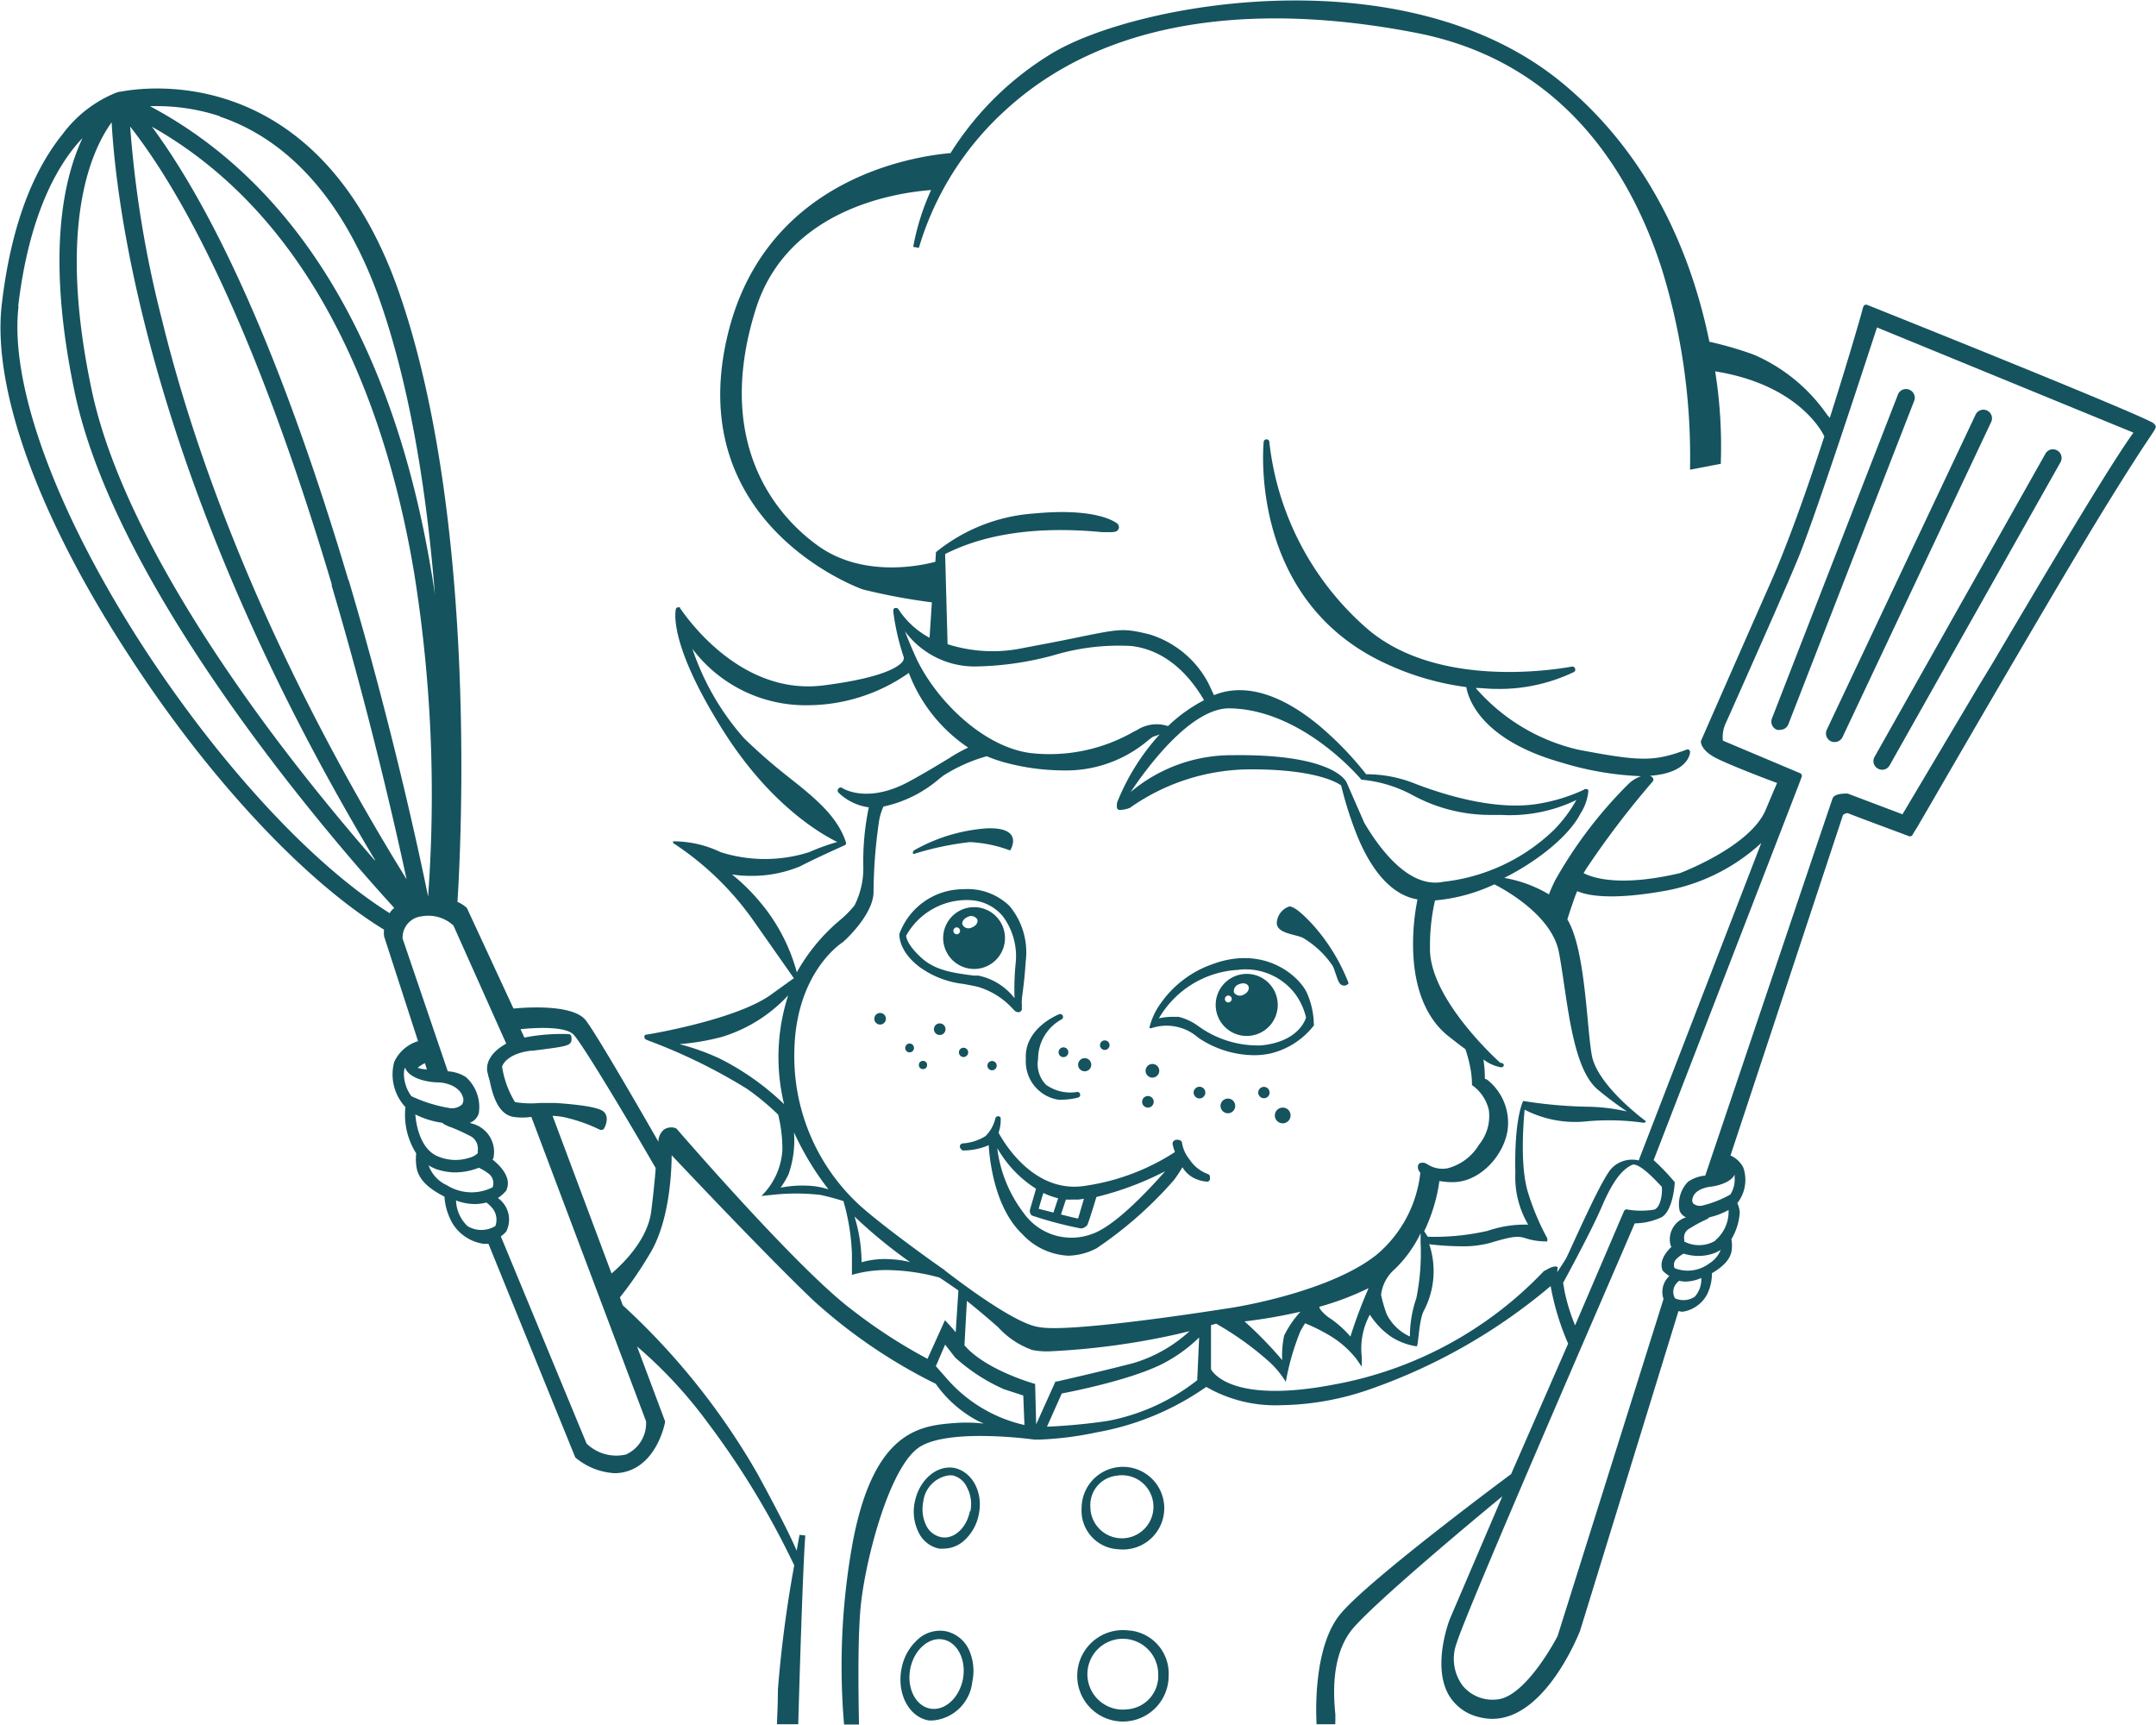 <svg id="Слой_1" data-name="Слой 1" xmlns="http://www.w3.org/2000/svg" viewBox="0 0 167.46 133.94"><defs><style>.cls-1{fill:#15535f;}</style></defs><path class="cls-1" d="M244.46,427.88a1.71,1.71,0,0,0,0,.46.07.07,0,0,0,0,.05l2.64,8.15a3,3,0,0,0-1.85,1.61,3.72,3.72,0,0,0,.87,3.51,5.59,5.59,0,0,0,.84,3.6,3.78,3.78,0,0,0,.08,1.35c.15.4.43,1.16,2.11,2a4.87,4.87,0,0,0,.62,2.07,3.41,3.41,0,0,0,2.43,1.6h.11l.26,0,6.72,16.53a.15.15,0,0,0,.06.09,5.18,5.18,0,0,0,3,1.19,3.3,3.3,0,0,0,1.21-.22c2.15-.82,2.7-3.59,2.72-3.71a.25.25,0,0,0,0-.12l-2.17-5.79a35.16,35.16,0,0,1,5.55,6,64.26,64.26,0,0,1,6.66,11,94.56,94.56,0,0,0-1.27,9.66c0,1.19-.06,2.05-.07,2.68h1.65c.07-2.5.35-12.1.55-14.66l-.45-.05s-.09.48-.22,1.23c-.45-1.05-1.34-2.85-3.06-6A54.62,54.62,0,0,0,263,457.05l-.22-.61a29.55,29.55,0,0,0,2.24-3.25c1.58-2.48,1.77-6.33,1.78-7.79,1.57,1.66,7.45,7.88,11,11.27a41.22,41.22,0,0,0,9.51,6.48,9.34,9.34,0,0,0,3.27,2.88l.46.21a12.06,12.06,0,0,0-2.16-.05c-2.67.2-6.33.47-8,9.18a53.62,53.62,0,0,0-.69,14.24h1.16c-.05-2.48-.11-6.95.15-9.35.39-3.62,2.26-10.79,4.6-12.23s8.73-.57,8.84-.55l.15,0h.34a25.76,25.76,0,0,0,4.38-.56,21.27,21.27,0,0,0,8.51-3.53,10.78,10.78,0,0,0,5.83,1.42,21.7,21.7,0,0,0,6.92-1.25,44.35,44.35,0,0,0,14-8,20.06,20.06,0,0,0,1.36,4.47L332,470.16l0,0c-.44.33-10.91,8.1-13.21,10.81-1.93,2.25-2,6.71-1.9,8.62h1.46a1.3,1.3,0,0,1,0-.27q0-.13,0-.48c-.12-1.27-.43-4.66,1.44-6.78s9-8.1,11.53-10.17l-4.08,9.53c-.05.14-1.33,3.45-.17,5.74a3.67,3.67,0,0,0,2.47,1.88,4.08,4.08,0,0,0,1,.13c4.11,0,6.7-6.54,6.82-6.85L345,457.5a1.27,1.27,0,0,0,.34.05,2.6,2.6,0,0,0,1.9-1.38,3.69,3.69,0,0,0,.36-1.61c1.23-.72,1.42-1.32,1.51-1.64a2.71,2.71,0,0,0,0-1,4.64,4.64,0,0,0,.65-2.08,2,2,0,0,0-.19-.72,2.93,2.93,0,0,0,.47-2.75,2,2,0,0,0-1-.95l8.74-26.45c.09-.07.28-.18.42-.12.34.15,4.53,1.7,4.7,1.77a.23.23,0,0,0,.28-.1s.15-.27.34-.56l1.07-1.84c2.57-4.44,9.42-16.25,13-22.14,2.41-3.94,3.56-5.66,4.05-6.39s.51-.76.31-1l-.16.15.15-.16c-.48-.48-18.64-7.77-22.28-9.22a.23.23,0,0,0-.26.06,1.14,1.14,0,0,0-.11.3c0,.07-1.07,3.8-2.54,8.42a1.12,1.12,0,0,0-.18-.21,13.36,13.36,0,0,0-5.73-4.71,27.83,27.83,0,0,0-3.44-1c-1.25-6.14-4.24-14.1-11.31-20-12.24-10.24-33.49-6.28-39.86-2.33a23.87,23.87,0,0,0-7.77,7.68c-2.88.25-14.61,2-17.39,14.46-3.25,14.52,10.45,19.39,10.59,19.43a47.12,47.12,0,0,0,5.35,1l-.18,2.75a6.61,6.61,0,0,1-2.44-2.25l0,0v0a.24.24,0,0,0-.11-.06h-.15a.24.24,0,0,0-.1.1h0v0a.06.06,0,0,0,0,0v0a.92.92,0,0,0,0,.31,18.38,18.38,0,0,0,.8,3.42s0,.05,0,.07,0,.1-.08.24c-.26.36-1.36,1.26-6.16,1.87-6.8.87-11.1-6-11.14-6l0-.06h0a.17.17,0,0,0-.12,0h0l-.09,0a.21.21,0,0,0-.12.14h0c0,.1-.67,2.56,3.71,9.48,3.54,5.59,7.4,7.9,8.83,8.6a16.92,16.92,0,0,0-2.18.79,11.37,11.37,0,0,1-6.88,0,8.44,8.44,0,0,0-3.69-.84h0l0,0,0,0,0,0,0,0,0,0h0v.08h0v0s0,0,0,.05l0,0s0,0,0,0l0,0s0,0,0,0a23,23,0,0,1,6.27,6.07l3.11,4.43-1.81,1.3c-2.71,1.94-9.48,3.06-9.55,3.07s-.25,0-.25.16.05.21.23.28l.18.07a43.28,43.28,0,0,1,7.56,3.71,20.3,20.3,0,0,1,2.42,2,11.15,11.15,0,0,1,.33,2.74,5.44,5.44,0,0,1-1.63,3.58l.8-.08a16.75,16.75,0,0,1,3.79,0,18.32,18.32,0,0,1,1.78.48,16.76,16.76,0,0,1,.66,4.09v1.64a9.59,9.59,0,0,1,3.2-.36,15.88,15.88,0,0,1,3.6.57c.54.35,1,.68,1.47,1l-.21,3.25-.23-.28-.6-.66-.07.15-1.29,2.85a40.56,40.56,0,0,1-5.92-3.85c-4.22-3.18-13.46-13.9-13.55-14a.41.41,0,0,0-.11-.07,1,1,0,0,0-.89.12,1.23,1.23,0,0,0-.43.87v.07c-1.19-2.08-4.85-8.43-5.65-9.44-1.1-1.39-5.48-.91-5.53-.91l-.08,0-3.6-7.77-.05-.07a2.77,2.77,0,0,0-.7-.44c.18-2.72,1.75-29.16-4.51-47.26S225.76,362.46,224,362.8h-.07l-.23.06,0,0a9.65,9.65,0,0,0-4.2,3.23c-2.47,3.05-4.06,7.49-4.73,13.21-.77,6.55,2.83,16.5,9.87,27.28C230.8,416.11,238.31,424.13,244.46,427.88Zm50.65,38.42-.08-3.14s-3.81-1.05-5.49-3l.19-3.45c1,.81,1.82,1.5,2.44,2.06a6.58,6.58,0,0,0,2.63,1.75,5.69,5.69,0,0,0,1.31.11,57.41,57.41,0,0,0,9.92-1.33l1-.24a11.15,11.15,0,0,1-4.4,2.49c-2.87.74-5.87,1.41-5.9,1.42l-.12,0Zm12.51-3.43a16,16,0,0,1-7,3.17,45.89,45.89,0,0,1-4.67.44l1.15-2.58c.85-.16,5.86-1.15,8.23-2.52a11.73,11.73,0,0,0,2.44-1.83Zm28-8.79c-.28-.14-.73.12-1,.29a.1.1,0,0,0-.05,0,29.86,29.86,0,0,1-16.4,8.85c-7.79,1.48-9.32-.91-9.48-1.2l0-3.43.4-.11a24,24,0,0,1,4.17,3A7.24,7.24,0,0,1,314.5,463a19.42,19.42,0,0,1,1.12-3.9,6.56,6.56,0,0,1,.38-.65,14.49,14.49,0,0,1,1.89.94,7.57,7.57,0,0,1,2.07,1.8l.44.63,0-.77a5.52,5.52,0,0,1,.63-3.27,6,6,0,0,0,1.63,1.7,5,5,0,0,0,2,.76c.15,0,.16-2.06.58-2.8a6.59,6.59,0,0,0,.4-5.13,21.63,21.63,0,0,0,2.45.16,8.24,8.24,0,0,0,2.2-.24c1.77-.53,2.23-.59,2.85-.38a5,5,0,0,0,1.53.24.11.11,0,0,0,.08,0h0l.06,0h0a.2.2,0,0,0,0-.08v-.05a.2.2,0,0,0,0-.11h0a19.08,19.08,0,0,1-1.47-3.47c-.66-2-.39-5.45-.29-6.52a8.54,8.54,0,0,0,4.56.93,19.08,19.08,0,0,1,4.63.08h.05l.09,0h0l.07-.06h0v0h0a0,0,0,0,0,0,0v0h0v-.07h0s0,0,0,0a0,0,0,0,1,0,0h0l0,0s0,0,0,0h0s-3.79-2.76-4.19-5.15c-.12-.7-.21-1.65-.31-2.74-.26-2.73-.59-6.12-1.58-7.77.13-.42.32-1,.59-1.76a3.63,3.63,0,0,1,.18-.43c.7.31,2.5.73,6.67,0a14.92,14.92,0,0,0,7.62-3.74l-9.52,24.65a2.23,2.23,0,0,0-2.06.57c-.6.6-1.8,3.19-3,5.79-.3.66-.54,1.19-.62,1.32s-.42.66-.65,1Zm-24.29,4.22a40.65,40.65,0,0,0,4.31-.75,7.8,7.8,0,0,0-1.27,1.86,7.55,7.55,0,0,0-.15,1.9A30,30,0,0,0,311.29,458.3Zm5.84-1.15a22.09,22.09,0,0,0,3.76-1.43,37.91,37.91,0,0,0-1.41,3.76,8.19,8.19,0,0,0-1.5-1.36C317.51,457.81,317,457.25,317.13,457.15Zm7,2.34h0a3.73,3.73,0,0,1-1.83-1.74,10.56,10.56,0,0,1-.44-1.51,3.11,3.11,0,0,1,1.07-2,9.74,9.74,0,0,0,2-2.78l0,.71a17.7,17.7,0,0,1-.33,4.33A9.12,9.12,0,0,0,324.14,459.49Zm7-21.26c-.06-.05-5.61-5-5.47-9a15.58,15.58,0,0,1,.39-3.62,13.6,13.6,0,0,0,4.61-1.25c.61.31,4.4,2.31,5,5.21.15.76.28,1.65.42,2.6.47,3.17,1,6.77,2.6,8.12A27.13,27.13,0,0,0,341,442a14.75,14.75,0,0,0-3.13-.37,35.47,35.47,0,0,1-4.89-.44h0a0,0,0,0,0-.05,0h0l0,0s0,0,0,0l0,0,0,0v0c0,.05-.7,1.28-.6,5.6a7.25,7.25,0,0,0,1,4,8.91,8.91,0,0,0-3.15.48,18.72,18.72,0,0,1-4.65.46l-.28-.43a13.07,13.07,0,0,0,1.18-3.9,6.39,6.39,0,0,0,.95.09h.08c2.23,0,4.13-2.27,4.29-4.26a4.25,4.25,0,0,0-1.6-3.69l-.19-.09a9.33,9.33,0,0,0-.11-1.49,3.16,3.16,0,0,0,1.36.61h.05a.23.23,0,0,0,.18-.16A.22.22,0,0,0,331.18,438.23ZM320.6,419.59l-1.37-3.13h0c-.06-.16-1.12-2.23-8.84-2.13a12.17,12.17,0,0,0-7.94,2.86c1.37-2.05,4.7-6.5,7.66-6.5h0c5.72.08,10.22,5.5,10.27,5.55h0l0,0,0,0h.08a10.3,10.3,0,0,1,3.92,1.21,12.62,12.62,0,0,0,6,1.52l.86,0a11.91,11.91,0,0,0,5.83-1.16,10.87,10.87,0,0,1-1.77,2.35,14.67,14.67,0,0,1-8.55,4C324.13,424.71,321.86,421.72,320.6,419.59Zm15.57,36.46-.13-.74c.28-.52,2.18-4,3-5.91s1.52-2.86,2.35-3.25c.58-.27,2.2,1.6,2.29,1.67s.06,1.55-.55,1.8a6.28,6.28,0,0,1-2.07,0,.23.23,0,0,0-.29.12l-3.8,8.87A15,15,0,0,1,336.17,456.05Zm10.09.34a1.6,1.6,0,0,1-1.53.12,1,1,0,0,1,0-1,1.5,1.5,0,0,1,.32-.36,2.43,2.43,0,0,0,.49.06,3.08,3.08,0,0,0,1.23-.28A2,2,0,0,1,346.26,456.39Zm1.12-2.58a2.78,2.78,0,0,1-2.68.36.64.64,0,0,1,.19-.76,2.2,2.2,0,0,1,.51-.37,4,4,0,0,0,1.15.18,3.63,3.63,0,0,0,1.21-.21,2.81,2.81,0,0,0,.52-.26A2.21,2.21,0,0,1,347.38,453.81Zm.49-1.78a2.47,2.47,0,0,1-2.42.07c0-.05,0-.1,0-.15a.78.78,0,0,1,.43-.87,10,10,0,0,1,1-.56l.37-.18a.87.87,0,0,0,.14-.12,5.46,5.46,0,0,0,1.5-.57A2.91,2.91,0,0,1,347.87,452Zm1.49-5.13a1.23,1.23,0,0,1,0,.19,2.2,2.2,0,0,1-.33,1.36,8.49,8.49,0,0,1-2.19.86.82.82,0,0,1-.68-.15.41.41,0,0,1-.06-.42c.12-.56.81-.83,1.41-.9S349.12,447.47,349.36,446.9Zm11.06-65.79,19.92,8.17c-1.84,2.51-7.35,11.81-11,18l-1,1.64-5.94,10-4.26-1.61h-.07c-.22,0-1,0-1.11.41-.08.2-6.17,18.26-9.88,29.26a2.76,2.76,0,0,0-1.34.48,2.49,2.49,0,0,0-.65,2.25.9.9,0,0,0,.5.51h0a1.79,1.79,0,0,0-1.2,2.18.19.19,0,0,0,.07.11c-.46.43-1,1.16-.68,1.86l0,0a3.07,3.07,0,0,0,.51.41,1.67,1.67,0,0,0-.45,1.78l-8.22,26.15c0,.05-2.45,4.74-4.69,4.95a3,3,0,0,1-2.68-1.05,3.49,3.49,0,0,1-.48-3.32c.78-2.57,12-28.3,13.83-32.6a5,5,0,0,0,2.11-.49c.85-.52,1-2.49,1-2.71a17.53,17.53,0,0,0-1.64-1.71l11.27-29.15.23-.62a.22.22,0,0,0-.12-.28l-6-2.53a2.55,2.55,0,0,1,.18-1.26l.26-.58c2.76-6.19,4.57-10.3,5.36-12.22C355.52,396.15,359.8,383,360.42,381.11Zm-82.19,17c-2.62-1.85-8.36-7.35-4.91-18.39,2.47-7.91,11.09-9.09,13.63-9.28a18.78,18.78,0,0,0-1.39,4.41l.44.08a23.42,23.42,0,0,1,6.81-10.77c9.08-8.26,22.34-7.78,31.86-5.92,11.65,2.28,16.8,11.28,19.07,18.44a49.26,49.26,0,0,1,2.16,15.19l0,.29,2.39-.46v-.18a37,37,0,0,0-.44-7c5.87.94,8,4.07,8.48,5.05-1.26,3.86-2.74,8.11-4.14,11.28-3.36,7.61-5.45,12.39-5.45,12.39s0,0,0,0-.07.63,1.06,1.25c.83.46,3.64,1.55,4.86,2-.16.36-.43,1-.88,2.07-1.19,2.88-6.67,4.93-6.67,4.93-4.48,1.05-6.65.43-7.48,0,.06-.1.12-.19.18-.3a68.75,68.75,0,0,1,5.19-6.82.23.23,0,0,0,0-.29.5.5,0,0,0-.22-.15c3-.21,3.12-1.76,3.12-1.83a.2.2,0,0,0-.09-.19.23.23,0,0,0-.21,0c-2.5.92-3.51.92-8.35,0a15,15,0,0,1-8-4.8c.5,0,1,.07,1.46.07a13.4,13.4,0,0,0,6.17-1.31.23.23,0,0,0-.16-.42c-.1,0-10.34,2.1-16.11-3.13a22.49,22.49,0,0,1-7.39-14.32.21.21,0,0,0-.22-.2h0a.22.22,0,0,0-.22.2c0,.12-1.26,12.37,9.63,17.28a21.22,21.22,0,0,0,6.11,1.76c.14.82,1.05,4.07,7.39,5.86a24,24,0,0,0,6.19,1.06,2.65,2.65,0,0,0-1,.62,34,34,0,0,0-5.69,7.49c-.19.39-.35.75-.47,1.07a10.14,10.14,0,0,0-3.47-1.28c2.68-1.35,5.06-3.31,5.92-5a3.87,3.87,0,0,0,.61-1.74.14.14,0,0,0,0-.06h0a.32.32,0,0,0-.1-.1h0l-.08,0h-.06a.17.17,0,0,0-.12.06h0a13.53,13.53,0,0,1-3.4,1.06c-3.35.62-7.5-.69-9.68-1.53a10.12,10.12,0,0,0-3.82-.74,25.55,25.55,0,0,0-3.7-3.82c-2.95-2.43-5.71-3.24-8-2.37l-.12.05c-.14-.3-.4-.88-.53-1.11a7.73,7.73,0,0,0-4.47-3.61c-2-.49-2.29-.44-5.43.2-1,.21-2.43.49-4.31.84a11.51,11.51,0,0,1-5.95-.28l-.19-7c3.15-1.6,7.26-2.18,12.22-1.7l.4,0c.47,0,.72,0,.83-.22a.3.3,0,0,0,0-.33l0-.05c-.06-.06-1.41-1.34-6.56-.85a13.57,13.57,0,0,0-7.6,3l-.05.75C286.29,399.58,281.76,400.6,278.23,398.11Zm12.13,9.33a24.39,24.39,0,0,0,6.14-.88,17.53,17.53,0,0,1,6-.71c1.53.18,3.75,1,5.63,4.17l0,.05a12.05,12.05,0,0,0-2.78,2,2.81,2.81,0,0,0-2.36.28l-.33.17a13.14,13.14,0,0,1-7.94,1.65c-3.77-.46-7.56-4.25-9.05-7.65-.33-.75-.57-1.34-.75-1.81A6.73,6.73,0,0,0,290.36,407.44Zm-16.88,18.08a14.79,14.79,0,0,0-2-1.93,8.37,8.37,0,0,0,1.41.11,9.74,9.74,0,0,0,3.89-.74c1.22-.64,3.49-1.65,3.51-1.66l0,0,0,0h0a.2.2,0,0,0,.05-.09v0a.17.17,0,0,0,0-.1h0c-.67-2.06-2.44-3.48-4.5-5.11a42.24,42.24,0,0,1-3.43-3,20.1,20.1,0,0,1-4-6.93,11,11,0,0,0,8.61,4.38h.2a13.72,13.72,0,0,0,8-2.51,12.19,12.19,0,0,0,4.61,5.8,11.54,11.54,0,0,0-1.47.82c-.69.41-1.63,1-3,1.75-3.3,1.84-5.23.62-5.31.57a.21.21,0,0,0-.3.05.23.23,0,0,0,0,.3,4.21,4.21,0,0,0,2.36,1.15,20.78,20.78,0,0,0-.43,4.46A6.38,6.38,0,0,1,281,426a8.08,8.08,0,0,1-1.08,1.1,14.54,14.54,0,0,0-3.4,4.09A14.23,14.23,0,0,0,273.48,425.52Zm-2.93,12.38a18.14,18.14,0,0,0-3.15-1.13,18.13,18.13,0,0,0,3.33-.57,11.64,11.64,0,0,0,5.12-3.22,15.57,15.57,0,0,0-.32,8.45A20.39,20.39,0,0,0,270.55,437.9Zm6.71,9.86a8.56,8.56,0,0,0-2,.16,6.93,6.93,0,0,0,.62-1.05,8,8,0,0,0,.42-3.25,22.41,22.41,0,0,0,2.68,4.43A5.86,5.86,0,0,0,277.26,447.76Zm6.6,5.72a6.52,6.52,0,0,0-2.31.23,12.32,12.32,0,0,0-.55-3.55,37.89,37.89,0,0,0,4.32,3.54A7.32,7.32,0,0,0,283.86,453.48Zm4.18.86c-.05,0-5.15-3.62-6.87-5.27a15.71,15.71,0,0,1-4.84-11.8c.12-6.08,3.67-8.36,3.74-8.4s2.4-2.12,2.41-3.92a38.85,38.85,0,0,1,.44-5.58,4.35,4.35,0,0,1,.33-1.05,9.81,9.81,0,0,0,4.35-2.17l.31-.24a12.64,12.64,0,0,1,3.36-1.5,11,11,0,0,0,1.5.51,17.53,17.53,0,0,0,4.32.59,9.85,9.85,0,0,0,6.69-2.31,3.43,3.43,0,0,1,.41-.3l.51-.18a17.42,17.42,0,0,0-3.3,5.28,1.18,1.18,0,0,0,0,.46.21.21,0,0,0,.2.12h0a2.18,2.18,0,0,0,.79-.16l.07-.05a16.29,16.29,0,0,1,9.4-2.94c5,0,6.67,1.05,6.94,1.25a28.52,28.52,0,0,0,1,3.27c.79,2.17,2.33,5.15,4.93,5.58a17.49,17.49,0,0,0-.34,3.9c.08,3,1,5.34,2.75,6.73.5.39.93.73,1.31,1a10.81,10.81,0,0,1,.43,1.72,7.15,7.15,0,0,1,.08,1h0s0,.05,0,.07l0,0,0,0h0s0,0,0,0l0,0a3.25,3.25,0,0,1,1.31,1.94,3.52,3.52,0,0,1-.77,2.7,4,4,0,0,1-2.47,1.83,2.16,2.16,0,0,1-1.55-.33.64.64,0,0,0-.56-.08.32.32,0,0,0-.16.28.6.6,0,0,0,.19.46l0,0a9.67,9.67,0,0,1-3.39,6.37c-3.44,2.76-10.3,4-11.64,4.18-.5.08-12.25,1.94-14.61,1.44C293.22,458.46,288.1,454.39,288,454.34Zm0,5.77.78,1a14.13,14.13,0,0,0,3.79,2.46l1.5.49.09,2.29a11.29,11.29,0,0,1-6-3.57l-.88-1Zm-40.41-21.87.16.49a2.37,2.37,0,0,1-.72-.12A2.52,2.52,0,0,1,247.65,438.24Zm-1.62.81a1,1,0,0,1,.08-.46s0,0,0,0c.25.73,1.42,1.11,2.48,1.15.8,0,1.75.35,2,1.1a.66.66,0,0,1-.05.61,1.15,1.15,0,0,1-.94.29,11.25,11.25,0,0,1-3-.93A3,3,0,0,1,246,439.05Zm.86,3.17a6.7,6.7,0,0,0,2.12.66.72.72,0,0,0,.19.14,3.56,3.56,0,0,0,.49.21,13.16,13.16,0,0,1,1.39.63,1.1,1.1,0,0,1,.68,1.16v.22a1.48,1.48,0,0,1-.67.36,3.51,3.51,0,0,1-2.6-.19C247.22,444.75,246.93,442.9,246.89,442.22Zm2.39,5.47a2.66,2.66,0,0,1-1.34-1.51,2.84,2.84,0,0,0,.83.37,4.41,4.41,0,0,0,1.26.18,5,5,0,0,0,1.81-.36,3.92,3.92,0,0,1,.75.45.92.92,0,0,1,.32,1.07A3.62,3.62,0,0,1,249.28,447.69Zm3.82,3.22a2.09,2.09,0,0,1-2.13,0,2.89,2.89,0,0,1-.9-2h0a4.2,4.2,0,0,0,1.46.28,3.56,3.56,0,0,0,.9-.12,2.73,2.73,0,0,1,.48.46A1.42,1.42,0,0,1,253.1,450.91Zm2.77-13.63H256c2.39-.3,2.89-.36,3-.73a.91.91,0,0,0,0-.4.23.23,0,0,0-.21-.16,15,15,0,0,0-3.43.27l-.3-.65c1.23-.13,3.45-.23,4.1.4s4.45,7,6.4,10.39c-.07.92-.19,2.09-.35,3.37-.29,2.26-2.32,4.17-3.08,4.81l-4.58-12.24a5.36,5.36,0,0,1,.83.09,12.46,12.46,0,0,1,2.87,1,.19.19,0,0,0,.1,0,.23.23,0,0,0,.2-.11c.18-.32.38-.95-.05-1.32s-2.24-.56-3.72-.66c-.31,0-.76,0-1.24,0a7.5,7.5,0,0,1-1.91-.07,7.45,7.45,0,0,1-1-2.74C253.64,438.41,254,437.51,255.87,437.28Zm-1.9-.55c-1.39.77-1.65,1.73-1.41,2.4,0,.1.07.27.12.47.2.91.57,2.6,1.84,2.82a4.76,4.76,0,0,0,1.4,0l8.91,23.64a2.66,2.66,0,0,1-1.56,2.58,3.31,3.31,0,0,1-3.06-.85l-6.66-16.09a2.69,2.69,0,0,0,.41-.36l0,0a2.05,2.05,0,0,0-.64-2.62,2.93,2.93,0,0,0,.68-.61l0-.05c.39-.93-.47-1.83-1.1-2.33l0,0a.23.23,0,0,0,.08-.14,2.27,2.27,0,0,0-1.71-2.66l-.13-.05h0a1.13,1.13,0,0,0,.7-.75,3.12,3.12,0,0,0-1-2.8,2.9,2.9,0,0,0-1.41-.45l-3.51-10.31a1.66,1.66,0,0,1,1.52-1.73,2.86,2.86,0,0,1,2.43.72Zm-12.26-36c-4.83-16.24-10-28.08-15.26-35.21,13.27,7.5,18.41,22.92,20.37,34.67a108.72,108.72,0,0,1,1.08,25.12C247.27,422.27,245.08,412.07,241.71,400.73Zm-10-36c5.55,1.86,9.87,6.86,12.5,14.45,2.42,7,3.63,15.26,4.22,22.67-.09-.62-.18-1.23-.29-1.84-2.94-17.61-10.49-30.06-21.84-36.08A15.7,15.7,0,0,1,231.72,364.71Zm8.69,36.39c2.9,9.76,4.93,18.66,5.83,22.85-11.36-18.38-16.62-33.71-19-43.46a85.42,85.42,0,0,1-2.47-15C230.1,372.34,235.5,384.59,240.41,401.1Zm3.35,21.37c-2.1-2.42-5-5.87-8-9.89-5.35-7.18-12.12-17.65-14-26.73-2.65-12.61-.06-18.43,1.57-20.69C223.64,371.26,226,392.88,243.76,422.47Zm-27.69-43c.82-7,3-11,5-13.09-1.62,3.46-2.76,9.5-.61,19.74,3.32,15.81,20.77,35.63,24.82,40.05-.07.07-.15.13-.21.2a1.28,1.28,0,0,0-.14.21c-6-3.74-13.26-11.59-19.28-20.89C218.94,395.34,215.36,385.54,216.07,379.48Z" transform="translate(-214.63 -355.68)"/><path class="cls-1" d="M285.61,422a23.12,23.12,0,0,1,4.35-.92,10.24,10.24,0,0,1,3.13.65s1.17-1.82-1.81-1.72a13.38,13.38,0,0,0-5.67,1.72C285.43,422,285.61,422,285.61,422Z" transform="translate(-214.63 -355.68)"/><path class="cls-1" d="M315.82,428.51a7.24,7.24,0,0,1,2.34,2.21c.28.67.38,1.29.65,1.44a.42.42,0,0,0,.57-.12,14.87,14.87,0,0,0-2.7-4.45c-1.57-1.74-1.94-1.5-1.94-1.5a1.42,1.42,0,0,0-.93,1.16C313.67,428.18,315.25,428.23,315.82,428.51Z" transform="translate(-214.63 -355.68)"/><path class="cls-1" d="M296.79,441.08a2.15,2.15,0,0,0,.45,0,4.75,4.75,0,0,0,1.12-.16.22.22,0,0,0-.1-.43,3.27,3.27,0,0,1-2.38-.56,2.29,2.29,0,0,1-.62-2,3.5,3.5,0,0,1,1.8-3.07.22.22,0,0,0,.12-.29.22.22,0,0,0-.29-.12s-2.74,1.06-2.58,3.5A3,3,0,0,0,296.79,441.08Z" transform="translate(-214.63 -355.68)"/><path class="cls-1" d="M288.78,469.69c-1.38-.27-2.76.92-3.1,2.65a3.61,3.61,0,0,0,.29,2.33,2.29,2.29,0,0,0,1.6,1.28,2.58,2.58,0,0,0,.39,0,2.38,2.38,0,0,0,1.57-.64,3.65,3.65,0,0,0,1.13-2.05C291,471.57,290.15,470,288.78,469.69Zm1.18,3.36c-.25,1.31-1.27,2.23-2.27,2a1.65,1.65,0,0,1-1.13-.92,2.89,2.89,0,0,1-.22-1.81,2.33,2.33,0,0,1,2-2.06l.26,0a1.61,1.61,0,0,1,1.13.92A2.76,2.76,0,0,1,290,473.05Z" transform="translate(-214.63 -355.68)"/><path class="cls-1" d="M301.5,476a3.21,3.21,0,1,0-2.86-3.19A3,3,0,0,0,301.5,476Zm-.05-5.73a2.45,2.45,0,1,1-2.13,2.43A2.29,2.29,0,0,1,301.45,470.28Z" transform="translate(-214.63 -355.68)"/><path class="cls-1" d="M288.06,482.36a2.54,2.54,0,0,0-2.16.66,4,4,0,0,0-1.25,2.27c-.37,1.91.56,3.7,2.08,4a3,3,0,0,0,.42,0,3.37,3.37,0,0,0,3-3,4,4,0,0,0-.31-2.59A2.58,2.58,0,0,0,288.06,482.36Zm1.36,3.73c-.29,1.48-1.44,2.5-2.56,2.28s-1.81-1.59-1.53-3.07,1.44-2.51,2.56-2.29S289.7,484.61,289.42,486.09Z" transform="translate(-214.63 -355.68)"/><path class="cls-1" d="M302.24,482.3a3.55,3.55,0,1,0,3.16,3.52A3.35,3.35,0,0,0,302.24,482.3Zm-.05,6.13a2.75,2.75,0,1,1,2.4-2.73A2.59,2.59,0,0,1,302.19,488.43Z" transform="translate(-214.63 -355.68)"/><path class="cls-1" d="M287.62,435.16a.45.45,0,1,0,.45.45A.45.45,0,0,0,287.62,435.16Z" transform="translate(-214.63 -355.68)"/><path class="cls-1" d="M289.48,437.77a.36.36,0,1,0-.37-.36A.36.36,0,0,0,289.48,437.77Z" transform="translate(-214.63 -355.68)"/><path class="cls-1" d="M298.88,438.88a.51.51,0,1,0-.51-.51A.51.51,0,0,0,298.88,438.88Z" transform="translate(-214.63 -355.68)"/><path class="cls-1" d="M296.85,437.4a.38.38,0,1,0,.38-.38A.38.38,0,0,0,296.85,437.4Z" transform="translate(-214.63 -355.68)"/><path class="cls-1" d="M300.44,437.22a.37.37,0,1,0-.37-.36A.37.37,0,0,0,300.44,437.22Z" transform="translate(-214.63 -355.68)"/><path class="cls-1" d="M304.14,439.37a.53.53,0,1,0-.53-.53A.53.53,0,0,0,304.14,439.37Z" transform="translate(-214.63 -355.68)"/><path class="cls-1" d="M303.79,441.7a.45.45,0,1,0-.45-.45A.45.45,0,0,0,303.79,441.7Z" transform="translate(-214.63 -355.68)"/><path class="cls-1" d="M307.34,440.53a.47.47,0,0,0,.46.46.46.46,0,0,0,.45-.46.45.45,0,0,0-.45-.45A.46.46,0,0,0,307.34,440.53Z" transform="translate(-214.63 -355.68)"/><path class="cls-1" d="M310,441a.57.57,0,0,0-.57.57.58.58,0,0,0,.57.57.57.57,0,0,0,.57-.57A.56.56,0,0,0,310,441Z" transform="translate(-214.63 -355.68)"/><path class="cls-1" d="M312.8,440.09a.44.44,0,0,0-.44.44.44.44,0,0,0,.44.44.43.43,0,0,0,.44-.44A.44.44,0,0,0,312.8,440.09Z" transform="translate(-214.63 -355.68)"/><path class="cls-1" d="M314.27,441.7a.61.61,0,1,0,.6.6A.6.6,0,0,0,314.27,441.7Z" transform="translate(-214.63 -355.68)"/><path class="cls-1" d="M285.28,436.72a.35.35,0,0,0-.34.35.34.34,0,0,0,.68,0A.35.35,0,0,0,285.28,436.72Z" transform="translate(-214.63 -355.68)"/><path class="cls-1" d="M283,434.35a.45.45,0,1,0,.44.45A.45.45,0,0,0,283,434.35Z" transform="translate(-214.63 -355.68)"/><circle class="cls-1" cx="71.69" cy="82.71" r="0.32"/><path class="cls-1" d="M291.33,438.5a.36.36,0,0,0,.71,0,.36.36,0,1,0-.71,0Z" transform="translate(-214.63 -355.68)"/><path class="cls-1" d="M356.84,413.25a.72.72,0,0,0,.29.06.68.68,0,0,0,.61-.38l11.53-24.44a.67.67,0,1,0-1.21-.57l-11.54,24.43A.68.68,0,0,0,356.84,413.25Z" transform="translate(-214.63 -355.68)"/><path class="cls-1" d="M352.66,412.36a.67.67,0,0,0,.24,0,.68.68,0,0,0,.63-.42l9.8-25.19a.68.68,0,0,0-1.26-.49l-9.8,25.19A.68.68,0,0,0,352.66,412.36Z" transform="translate(-214.63 -355.68)"/><path class="cls-1" d="M360.49,415.37a.63.63,0,0,0,.33.09.66.66,0,0,0,.58-.34l13.27-23.54a.67.67,0,0,0-.26-.92.66.66,0,0,0-.91.26l-13.27,23.54A.66.66,0,0,0,360.49,415.37Z" transform="translate(-214.63 -355.68)"/><path class="cls-1" d="M299.81,452.62a30.87,30.87,0,0,0,6-5.29,9.8,9.8,0,0,0,.66-1,2.24,2.24,0,0,0,.8.79,2.67,2.67,0,0,0,1.12.33h0a.22.22,0,0,0,.22-.22v-.15a.24.24,0,0,0-.16-.22,2.91,2.91,0,0,1-1.44-1.15,2.74,2.74,0,0,1-.57-1.25.22.22,0,0,0-.16-.22.51.51,0,0,0-.42,0,.31.31,0,0,0-.15.22.28.28,0,0,0,0,.09,3.88,3.88,0,0,0,.18.6,17.31,17.31,0,0,1-6.89,2.61c-4,.7-6.37-3.3-6.81-4.11a3,3,0,0,0,.16-1.18.25.25,0,0,0-.23-.1.23.23,0,0,0-.18.17,2.86,2.86,0,0,1-.76,1.37,3.76,3.76,0,0,1-1.79.57.26.26,0,0,0-.18.13.25.25,0,0,0,0,.22l.08.11a.21.21,0,0,0,.18.09h0a5.12,5.12,0,0,0,1.86-.37l.09-.06c.11,1.62.59,5,2.61,6.92a5.2,5.2,0,0,0,3.57,1.68A4.91,4.91,0,0,0,299.81,452.62Zm-2.39-3.78a3.87,3.87,0,0,0,.48,0l.52,0,.4-.06-.45,1.53c-.09,0-.65-.14-1.33-.31C297.12,449.74,297.28,449.27,297.42,448.84Zm-1.75-.51a5.83,5.83,0,0,0,1.15.41l-.37,1.11-1.14-.29C295.36,449.35,295.51,448.85,295.67,448.33Zm-1.57,1.5a10.31,10.31,0,0,1-2-4.9v-.07h0a9,9,0,0,0,3,3.14l-.48,1.66a.17.17,0,0,0,0,.07.45.45,0,0,0,.16.35,29.74,29.74,0,0,0,3.78,1h.1a.74.74,0,0,0,.42-.26c.05-.08.3-.82.71-2.18a23.91,23.91,0,0,0,5.34-2c-1.25,1.43-3.92,4.29-5.7,4.88A4.55,4.55,0,0,1,294.1,449.83Z" transform="translate(-214.63 -355.68)"/><path class="cls-1" d="M286,430.74a7.17,7.17,0,0,0,3.42,1.35c.39.07.79.14,1.2.24a5.94,5.94,0,0,1,2.66,1.68l.19.19a.48.48,0,0,0,.26.09.24.24,0,0,0,.16-.05.26.26,0,0,0,.1-.29v0a1.49,1.49,0,0,0,0-.36,4.74,4.74,0,0,1,.06-.73c.06-.47.16-1.18.25-2.52a5.62,5.62,0,0,0-1.26-4.3,4.68,4.68,0,0,0-3.62-1.3,5.28,5.28,0,0,0-4.94,3.49C284.5,428.25,284.37,429.47,286,430.74Zm4-5.15a3.49,3.49,0,0,1,2.53,1.26,5.21,5.21,0,0,1,1,3.53,20.12,20.12,0,0,0-.1,2.82h0a4.78,4.78,0,0,0-2.8-1.75l-.35,0c-1.59-.21-3-.39-4.09-1.39s-1.17-1.58-1.18-1.71A5.39,5.39,0,0,1,290.05,425.59Z" transform="translate(-214.63 -355.68)"/><path class="cls-1" d="M290.4,430.93a2.4,2.4,0,1,0-2.51-2.3A2.41,2.41,0,0,0,290.4,430.93Zm-.58-4.05a.55.55,0,0,1,.72.21c.08.23-.11.51-.43.62a.53.53,0,0,1-.72-.21C289.31,427.27,289.5,427,289.82,426.88Zm-.9.82a.28.28,0,0,1,.28.26.27.27,0,0,1-.25.28.27.27,0,0,1,0-.54Z" transform="translate(-214.63 -355.68)"/><path class="cls-1" d="M304.09,435.52a3.72,3.72,0,0,1,3.61.75,7.84,7.84,0,0,0,4.33,1.36,6,6,0,0,0,1.26-.13,6.06,6.06,0,0,0,3.39-2.18.14.14,0,0,0,0-.06,6.36,6.36,0,0,0-.54-2.47c-.62-1.33-3.34-3.74-7.39-2.21a8.19,8.19,0,0,0-3.95,3,5.34,5.34,0,0,0-.87,1.82.11.11,0,0,0,0,.11A.14.14,0,0,0,304.09,435.52Zm6.77-4.53a4.85,4.85,0,0,1,4.3,1.79,5,5,0,0,1,.91,1.92c-.06.23-.65,1.9-3.5,2.17a7.9,7.9,0,0,1-4.88-1.51,4.28,4.28,0,0,0-1.52-.71h-.44a4.43,4.43,0,0,0-1.09.12A7.59,7.59,0,0,1,310.86,431Z" transform="translate(-214.63 -355.68)"/><path class="cls-1" d="M311.73,436.12a2.41,2.41,0,1,0-2.66-2.12A2.41,2.41,0,0,0,311.73,436.12Zm-.86-4c.31-.14.64-.07.73.16s-.07.51-.38.65a.56.56,0,0,1-.74-.16A.55.55,0,0,1,310.87,432.12ZM310,433a.27.27,0,0,1,.3.23.28.28,0,0,1-.24.3.27.27,0,0,1-.29-.24A.27.27,0,0,1,310,433Z" transform="translate(-214.63 -355.68)"/></svg>